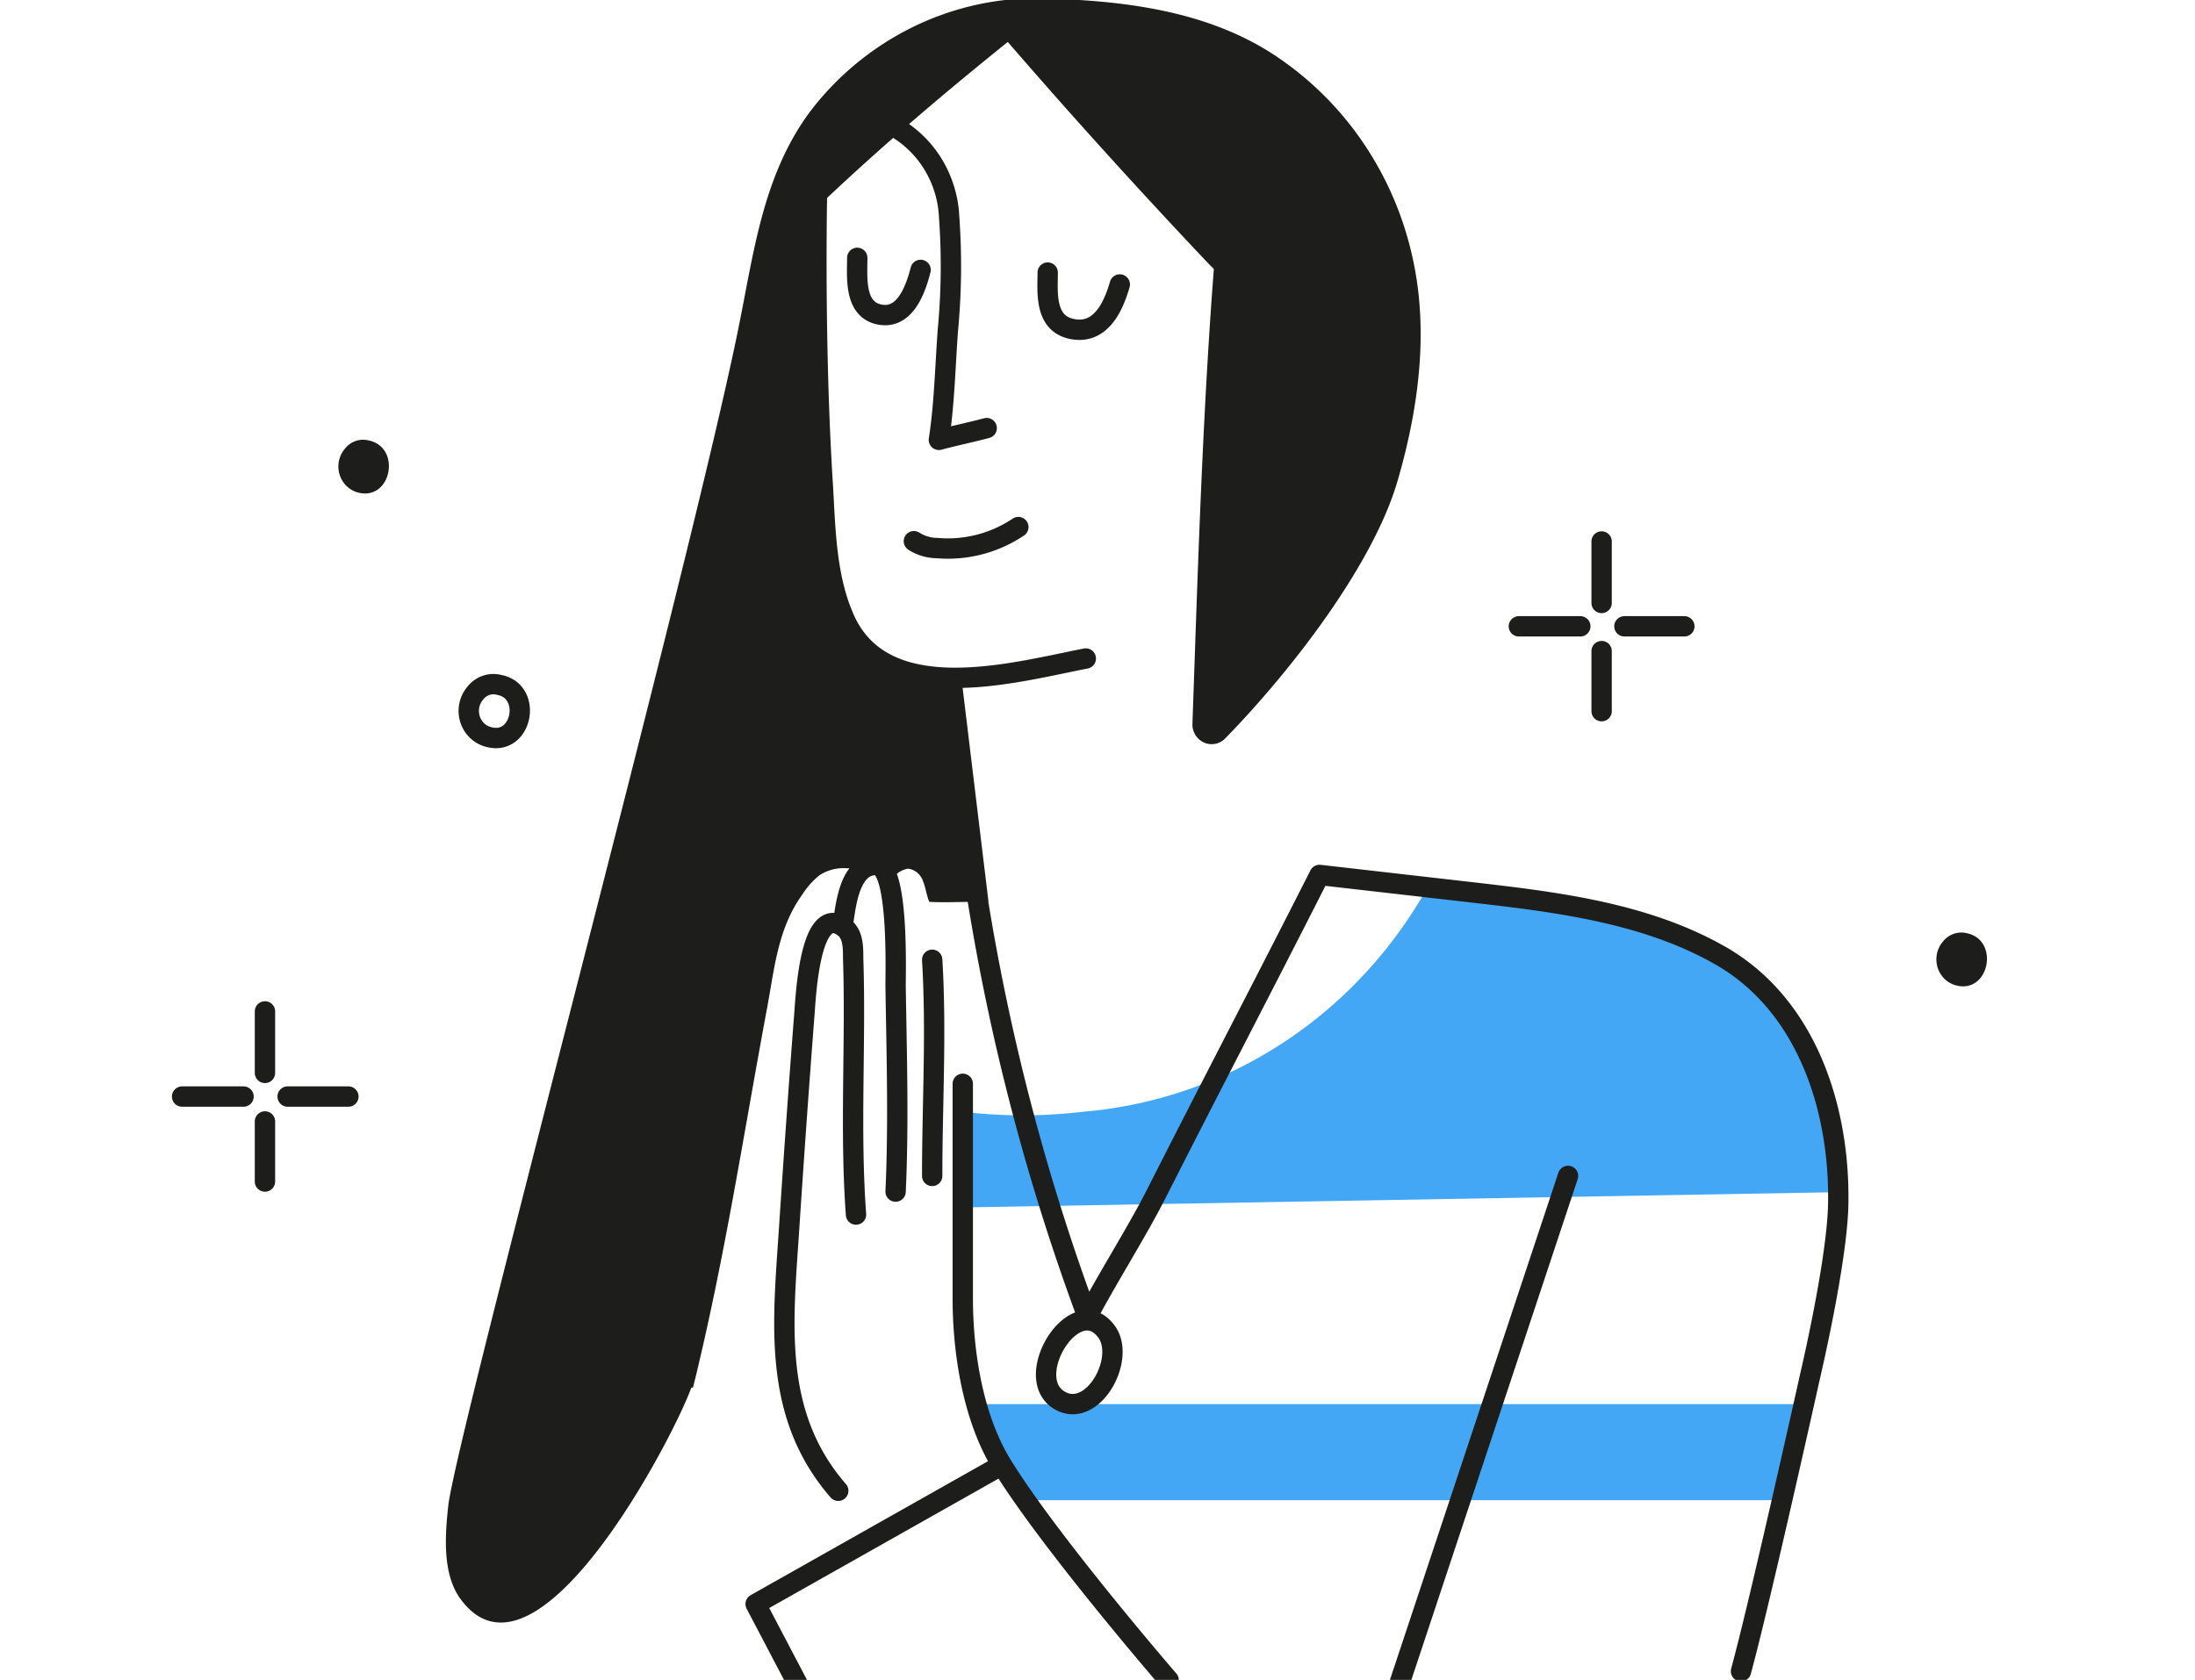 <svg viewBox="0 0 209 160" fill="none" xmlns="http://www.w3.org/2000/svg"><g clip-path="url(#clip0)"><path d="M92.973 133.733h78.78c-.494 2.201-1.3 5.548-2.067 9.149h-72.06M91.672 115l83.382-1.454c-.117-8.826-3.393-18.026-11.271-22.506-7.293-4.147-15.977-5.12-24.115-6.054l-3.77-.426c-3.37 6.02-8.119 11.109-13.835 14.826a40.989 40.989 0 01-18.977 6.507 48.633 48.633 0 01-11.401 0" fill="#43A7F5"/><path d="M90.567 64.561l2.6 21.334h-.325c-1.456 0-2.912.08-4.355 0-.273-.614-.338-1.334-.585-1.92a1.79 1.79 0 00-.539-.834 1.721 1.721 0 00-.891-.406c-.32.052-.625.173-.896.354-.271.182-.502.42-.677.7a1.718 1.718 0 00-.421-1.116 1.638 1.638 0 00-1.035-.552c-.676-.093-.936.374-1.495.574-.56.2-.494 0-1.3 0a4.27 4.27 0 00-2.6.653 7.505 7.505 0 00-1.638 1.827c-2.405 3.333-2.665 7.16-3.432 11.16-2.184 11.733-3.9 23.026-6.708 34.666-.091.387-.195.774-.286 1.16h-.156c-1.768 4.894-14.807 29.881-21.97 20.147-1.755-2.386-1.482-6.066-1.183-8.84.702-6.533 23.114-89.693 27.69-112.48 1.443-7.16 2.327-14.4 6.799-20.4a27.577 27.577 0 019.518-7.896A26.868 26.868 0 0198.6-.172c7.644.173 15.691.973 22.347 5.16a30.582 30.582 0 018.791 8.521 31.433 31.433 0 014.833 11.372c1.469 6.934.455 14.214-1.508 20.947-2.288 7.84-9.893 17.827-16.419 24.52a1.793 1.793 0 01-1.982.383 1.846 1.846 0 01-.813-.685 1.91 1.91 0 01-.312-1.031c.52-14.827.962-29.827 2.132-44.56A684.643 684.643 0 0196.079 2.72c-6.37 5.08-12.35 10.16-18.291 15.774-.143 8.706 0 19.16.559 27.853.247 4.28.312 8.84 2.119 12.8 3.9 8.44 16.133 4.96 22.919 3.64" fill="#1D1D1B"/><path d="M77.79 18.429c5.94-5.614 11.92-10.667 18.29-15.774a628.723 628.723 0 0019.591 21.68c1.599 1.694 3.25 2.667 4.914 4.294M77.788 18.427c-.143 8.706 0 19.16.56 27.853.246 4.28.311 8.84 2.118 12.8 3.9 8.44 16.133 4.96 22.919 3.64M90.566 64.56l2.574 21.28M125.641 83.333l14.001 1.6c8.138.933 16.822 1.907 24.115 6.053 8.242 4.68 11.453 14.547 11.271 23.747-.117 5.493-2.678 16.333-2.678 16.333s-4.784 21.56-6.578 28.107M125.641 83.333c-5.2 10.267-10.4 20.213-15.6 30.48-1.807 3.547-4.757 8.213-6.603 11.747M93.037 85.347a210.752 210.752 0 0010.53 40.106" stroke="#1D1D1B" stroke-width="1.937" stroke-linecap="round" stroke-linejoin="round"/><path d="M100.629 133.201c.11.087.227.163.351.227 3.107 1.681 6.24-4.001 4.394-6.575-2.899-3.974-7.943 3.935-4.745 6.348zM85.264 12.134a10.22 10.22 0 013.623 3.585 10.552 10.552 0 011.486 4.935c.26 3.583.22 7.183-.117 10.76-.26 3.48-.325 7.026-.858 10.48 1.534-.413 3.003-.707 4.55-1.12" stroke="#1D1D1B" stroke-width="1.937" stroke-linecap="round" stroke-linejoin="round"/><path d="M81.624 24.56c0 1.8-.286 4.694 1.872 5.334 2.6.747 3.666-2.254 4.16-4.188M87.018 51.547c.668.425 1.437.65 2.223.654 2.719.233 5.436-.47 7.722-2M81.506 115.68c-.598-8.133 0-16.32-.273-24.467 0-1.053 0-2.28-.936-2.933-3.185-2.28-3.575 6.72-3.705 8.293a1779.854 1779.854 0 00-1.456 20.454c-.598 9.04-1.612 17.706 4.68 24.96" stroke="#1D1D1B" stroke-width="1.937" stroke-linecap="round" stroke-linejoin="round"/><path d="M80.322 87.587c.26-1.72.69-5.214 3.094-5.2 2.197 0 1.846 10.306 1.86 11.613.103 6.453.298 13.067 0 19.493M88.76 91.413c.416 6.92 0 13.653 0 20.587M91.672 103.227v20.44c0 5.2.988 11.413 3.73 15.866 4.564 7.414 15.874 20.494 15.874 20.494M71.951 152.773l23.452-13.24M76.501 161.442l-4.55-8.669M149.302 112l-16.575 49.92M25.229 106.813v5.721M25.229 96.333v5.855M27.387 104.44h5.785M17.338 104.44h5.85M152.5 62.014v5.721M152.5 51.573v5.855M154.67 59.653h5.707M144.621 59.653h5.85M45.248 66.027a2.588 2.588 0 00-.563 1.164c-.087.432-.065.88.066 1.299.13.42.365.798.68 1.098.315.3.7.51 1.117.613 3.185.84 4.173-4.334 1.014-4.961a2.157 2.157 0 00-1.272.036c-.411.14-.774.401-1.042.75zM99.758 25.96c0 1.8-.325 4.708 2.145 5.335 2.951.733 4.16-2.268 4.719-4.201" stroke="#1D1D1B" stroke-width="1.937" stroke-linecap="round" stroke-linejoin="round"/><path d="M32.846 42.734a2.585 2.585 0 00-.57 1.151c-.09.428-.074.872.05 1.29.124.419.35.798.658 1.101a2.48 2.48 0 001.097.632c3.198.84 4.173-4.32 1.014-4.96a2.157 2.157 0 00-1.236.056 2.21 2.21 0 00-1.013.73zM185.012 89.666a2.586 2.586 0 00-.578 1.154c-.093.43-.076.876.048 1.296.124.421.352.802.661 1.106.309.305.689.522 1.104.632 3.185.827 4.173-4.334 1.014-4.974a2.183 2.183 0 00-1.235.061c-.398.14-.749.39-1.014.725z" fill="#1D1D1B"/></g><defs><clipPath id="clip0"><path fill="#fff" transform="translate(.672)" d="M0 0h208v160H0z"/></clipPath></defs></svg>